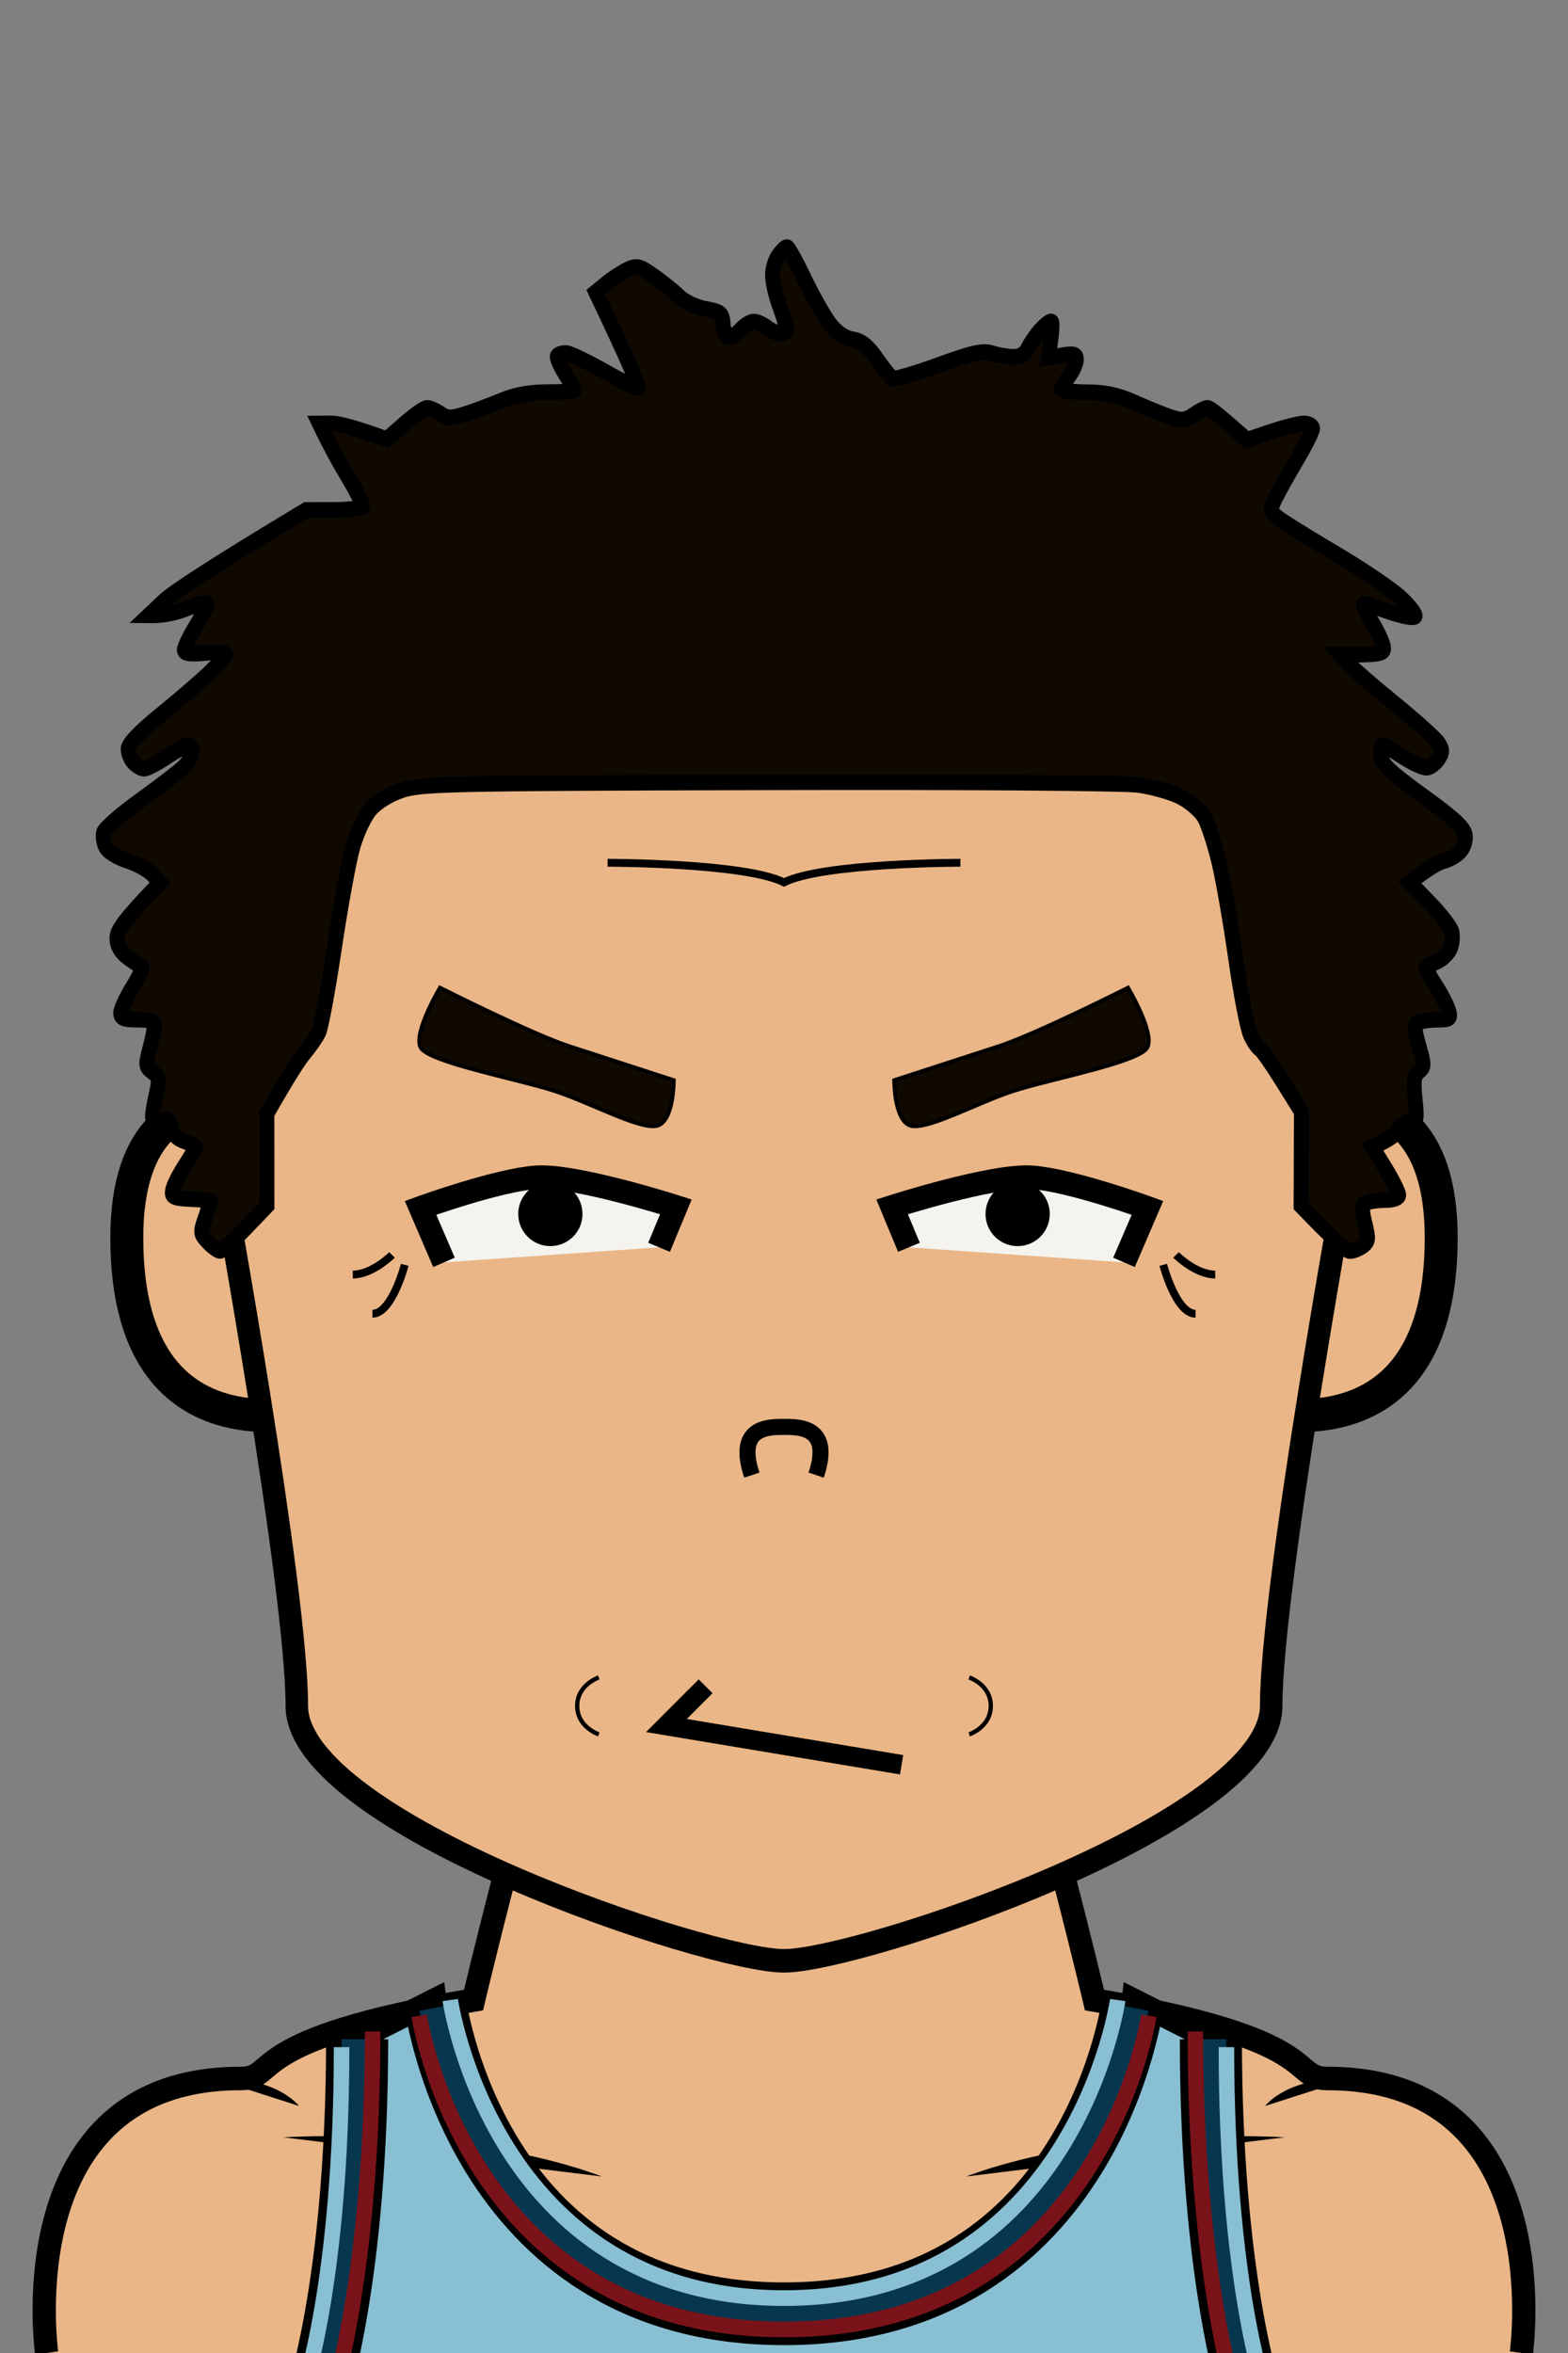 <svg xmlns="http://www.w3.org/2000/svg" version="1.2" baseProfile="tiny" width="100%" height="100%" viewBox="0 0 400 600" preserveAspectRatio="xMinYMin meet">
<rect x="0" y="0" width="400" height="600" fill="#808080" stroke="none"/>
<g transform="scale(0.99 1) translate(2.02 0)">
<path fill="#eab687" stroke="#000" stroke-width="6" d="M10 600s-10-70 50-70c10 0 0-10 60-20 0 0 50-210 80-210s80 210 80 210c60 10 50 20 60 20 60 0 50 70 50 70"/><path d="M71 545s46.9-3 82.1 10M329 545s-46.9-3-82.1 10m77.1-18s5.5-7.5 22-7m-271 7s-5.5-7.5-22-7"/>
</g>
<g transform="scale(0.99 1) translate(2.02 0)">
<path fill="#89bfd3" stroke="#000" stroke-width="6" d="M80 610s10-30 10-90l20-10s10 80 90 80 90-80 90-80l20 10c0 60 10 90 10 90z" class="jersey"/><path fill="none" stroke="#000" stroke-width="16" d="M90 520c0 60-10 90-10 90m230-90c0 60 10 90 10 90M110 510s10 80 90 80 90-80 90-80" class="outline"/><path fill="none" stroke="#07364f" stroke-width="8" d="M90 520c0 60-10 90-10 90m230-90c0 60 10 90 10 90m-210-98s15 78 90 78 90-78 90-78" class="stripe-accent"/><path fill="none" stroke="#89bfd3" stroke-width="4" d="M86 522c0 60-10 88-10 88m238-88c0 60 10 88 10 88M114 510s11 76 86 76 86-76 86-76" class="stripe-primary"/><path fill="none" stroke="#7a1319" stroke-width="4" d="M94 518c0 60-10 92-10 92m222-92c0 60 10 92 10 92m-210-96s12 80 94 80 94-80 94-80" class="stripe-secondary"/>
</g>
<g transform="translate(32 293.3) scale(1.4 1.4) translate(-6.571 -9.057) translate(3.82 -3)">
<path fill="#eab687" stroke="#000" stroke-width="6" d="M43 8S3-12 3 28c0 45 40 30 40 30z"/>
</g>
<g transform="translate(322 293.3) scale(-1.4 1.4) translate(-39.429 -9.057) translate(3.82 -3)">
<path fill="#eab687" stroke="#000" stroke-width="6" d="M43 8S3-12 3 28c0 45 40 30 40 30z"/>
</g>
<g transform="scale(0.956 1) translate(9.205 0)">
<path fill="#eab687" stroke="#000" stroke-width="6" d="M200 100c100 0 150 60 150 200 0 0-20 105-20 135s-110 65-130 65-130-35-130-65-20-135-20-135c0-140 50-200 150-200Z" class="head"/><path fill="rgba(0,0,0,0)" d="M60 300H50c0-140 50-200 150-200s150 60 150 200h-10v-10c0-5-10-20-15-25s-5-55-15-65c-40-40-60 0-110 0s-70-40-110 0c-10 10-10 60-15 65s-15 20-15 25z" class="headShave"/><path fill="rgba(0,0,0,0)" d="M200 410c30 0 50 10 50 10 30 0 90-15 90-120h10s-20 105-20 135-110 65-130 65-130-35-130-65-20-135-20-135h10c0 105 60 120 90 120 0 0 20-10 50-10" class="faceShave"/>
</g>
<g>
<path fill="none" stroke="#000" stroke-width="2" d="M300 320s5 5 10 5m-13.25-2.47S300 335 305 335m-205-15s-5 5-10 5m13.25-2.47S100 335 95 335" class="eyeline2"/>
</g>
<g transform="translate(142.67 417.5) scale(0.55 0.55) translate(5.997 14.318)">
<path fill="none" stroke="#000" stroke-width="2" d="M12.33 4.32s-10 3.29-10 13.18 10 13.18 10 13.18" class="shp0"/>
</g>
<g transform="translate(242.67 417.5) scale(-0.55 0.55) translate(-20.657 14.318)">
<path fill="none" stroke="#000" stroke-width="2" d="M12.33 4.32s-10 3.29-10 13.18 10 13.18 10 13.18" class="shp0"/>
</g>
<g>
<path fill="none" stroke="#000" stroke-width="2" d="M155 220s35 0 45 5c10-5 45-5 45-5"/>
</g>
<g transform="translate(102.5 285) rotate(-4 37.5 25)">
<path d="M10 35 5 20s15-5 30-5 35 10 35 10l-5 10z" style="fill:#f5f3ee"/><path d="M37.93 32.78c-4.53 0-8.2-3.66-8.2-8.2 0-4.53 3.67-8.19 8.2-8.19s8.19 3.66 8.19 8.19c0 4.54-3.66 8.2-8.19 8.2" style="fill:#000"/><path d="M10 35 5 20.72S25 15 35 15s35 10 35 10l-5 10" style="fill:none;stroke:#000;stroke-width:6"/>
</g>
<g transform="translate(222.5 285) rotate(4 37.5 25) scale(-1 1) translate(-75 0)">
<path d="M10 35 5 20s15-5 30-5 35 10 35 10l-5 10z" style="fill:#f5f3ee"/><path d="M37.93 32.78c-4.53 0-8.2-3.66-8.2-8.2 0-4.53 3.67-8.19 8.2-8.19s8.19 3.66 8.19 8.19c0 4.54-3.66 8.2-8.19 8.2" style="fill:#000"/><path d="M10 35 5 20.72S25 15 35 15s35 10 35 10l-5 10" style="fill:none;stroke:#000;stroke-width:6"/>
</g>
<g transform="translate(105 260.333) rotate(18 35 9.667)">
<path fill="#0f0902" stroke="#000" d="M67 17c3-3 0-12 0-12H39C29 5 3 1 3 1S0 14 3 17s26 0 36 0 25 3 28 0Z"/>
</g>
<g transform="translate(225 260.333) rotate(-18 35 9.667) scale(-1 1) translate(-70 0)">
<path fill="#0f0902" stroke="#000" d="M67 17c3-3 0-12 0-12H39C29 5 3 1 3 1S0 14 3 17s26 0 36 0 25 3 28 0Z"/>
</g>
<g transform="translate(169 428) scale(-1 1) translate(-62 0)">
<path d="m1 22 60-10L51 2" style="fill:none;stroke:#000;stroke-width:5"/>
</g>
<g transform="translate(0 77.5) scale(0.82 0.82) translate(43.902 64.207)">
<path fill="#eab687" stroke="#000" stroke-width="5" d="M190 300c-5-15 5-15 10-15s15 0 10 15" class="nose"/>
</g>
<g transform="scale(0.956 1) translate(9.209 0)">
<path fill="#0f0902" stroke="#000" stroke-width="4" d="M198.45 65.22c-.9 1.22-1.58 3.59-1.5 5.25.07 1.67.82 4.83 1.66 7.03s1.72 4.79 1.96 5.75c.28 1.16-.16 1.76-1.32 1.77-.96.01-2.65-.65-3.75-1.47s-2.68-1.52-3.5-1.55c-.82-.04-2.4.86-3.5 2s-2.56 2.05-3.25 2.03-1.36-1.48-1.5-3.26c-.23-2.99-.58-3.28-4.75-4.01-2.49-.43-5.62-1.84-7-3.15-1.37-1.3-4.42-3.65-6.77-5.23-3.84-2.59-4.54-2.75-7-1.61-1.5.69-4.02 2.27-5.59 3.5l-2.86 2.23C159.25 93.49 161.55 99 161 99s-4.71-2.02-9.25-4.48-9.04-4.49-10-4.5-1.96.32-2.21.73.65 2.44 2 4.5S144 99.22 144 99.5s-3.15.5-7 .5c-4.79 0-8.66.67-12.25 2.1-2.89 1.16-7.28 2.72-9.75 3.47-3.87 1.17-4.81 1.16-6.75-.1-1.24-.81-2.81-1.46-3.5-1.45s-3.39 1.81-6 4L94 112c-8.91-3.12-12.96-4.02-14.75-4.02L76 108c2.91 5.81 5.6 10.42 7.86 14s3.89 6.84 3.62 7.25c-.26.41-3.74.76-7.73.77l-7.25.03c-26.19 15.07-35.64 21.12-37.9 23.16l-4.1 3.71c4.26.06 7.75-.82 10.5-1.92s5-1.55 5-1-1.36 3.14-3.01 5.75c-1.66 2.61-3.01 5.31-3 6 .01.91 1.51 1.11 5.51.75 3.02-.28 5.52-.16 5.54.25s-1.91 2.55-4.3 4.75c-2.4 2.2-8.26 7.04-13.05 10.75-5.77 4.49-8.69 7.42-8.69 8.75 0 1.1.68 2.68 1.5 3.5s2.06 1.51 2.75 1.51c.69.01 3.39-1.34 6-3 2.61-1.65 5.2-3.01 5.75-3.01s1.01.79 1.03 1.75c.01.96-1 2.69-2.25 3.85-1.26 1.15-6.47 4.97-11.59 8.5-5.12 3.52-9.51 7.19-9.75 8.15s.01 2.65.56 3.75c.57 1.14 3.05 2.63 5.75 3.46 2.61.81 5.65 2.4 6.75 3.54l2 2.07c-9.94 9.89-11.48 12.17-11.49 14.18-.01 1.85.89 3.42 2.74 4.79 1.51 1.12 3.2 2.16 3.75 2.32.55.15-.45 2.5-2.23 5.21-1.77 2.71-3.23 5.72-3.25 6.68-.02 1.41.85 1.75 4.48 1.75 3.33 0 4.5.39 4.5 1.5 0 .82-.56 3.51-1.25 5.98-1.15 4.11-1.09 4.59.75 5.9 1.83 1.3 1.9 1.83.84 6.27-.64 2.67-.98 5.19-.75 5.6.22.41 1.31.52 2.41.25 1.52-.38 2.12.1 2.5 2 .33 1.67 1.5 2.83 3.5 3.5 1.65.55 3 1.23 3 1.5s-1.3 2.41-2.89 4.75-3.05 5.15-3.25 6.25c-.32 1.77.25 2.03 4.89 2.25 2.89.14 5.26.36 5.27.5s-.64 2.05-1.44 4.25c-1.39 3.79-1.35 4.12.73 6.23 1.2 1.22 2.64 2.23 3.19 2.24s3.59-2.57 6.76-5.73l5.76-5.74L62 284c5.76-9.69 8.62-13.85 10.07-15.5s3.15-4.01 3.78-5.25 2.5-10.91 4.15-21.5c1.66-10.59 3.87-22.18 4.92-25.75 1.08-3.65 3.16-7.87 4.75-9.62 1.72-1.9 4.99-3.82 8.33-4.89 5.08-1.64 12.59-1.79 97.5-2.01 50.8-.14 95.14.16 99 .66 3.85.5 9.02 1.91 11.48 3.13 2.47 1.23 5.26 3.58 6.22 5.23.95 1.65 2.65 6.6 3.78 11 1.12 4.4 3.17 15.54 4.53 24.75 1.37 9.21 3.17 18.1 3.99 19.75s1.95 3.23 2.5 3.5 3.26 3.99 6.03 8.25l5.04 7.75-.09 24c8.93 8.9 12.2 11.49 13.02 11.51.82.01 2.32-.55 3.33-1.24 1.63-1.13 1.71-1.77.69-5.77-.91-3.59-.88-4.65.17-5.23.72-.41 3-.75 5.06-.75 2.32-.01 3.75-.5 3.76-1.27 0-.69-1.57-3.73-3.49-6.75l-3.51-5.5c4.64-1.94 6.44-3.4 6.99-4.5s1.9-2 3-2c1.84 0 1.95-.46 1.38-5.75-.49-4.62-.29-6 1-7 1.48-1.14 1.49-1.7.06-6.5-1.28-4.29-1.33-5.38-.25-5.98.72-.41 3-.75 5.06-.75 3.41-.02 3.69-.23 3.11-2.27-.35-1.24-1.92-4.16-3.5-6.5-1.57-2.34-2.75-4.38-2.61-4.55.14-.16 1.49-.84 3-1.5s3.13-2.21 3.6-3.45.61-3.15.32-4.25c-.3-1.1-2.93-4.36-5.86-7.25L367 225c5.04-3.75 7.63-5.1 9-5.42 1.38-.32 3.31-1.36 4.29-2.33 1-.98 1.66-2.84 1.5-4.22-.22-1.88-2.9-4.27-11.29-10.07-8.94-6.18-11.05-8.11-11.25-10.28-.14-1.47.09-2.67.5-2.66.41.02 2.89 1.37 5.5 3 2.61 1.64 5.48 2.87 6.38 2.73s2.24-1.15 2.99-2.25c1.13-1.67 1.13-2.33.02-4-.73-1.1-6.01-5.65-11.73-10.11-5.73-4.46-11.31-9.09-12.41-10.28l-2-2.18c10.58.06 11.5-.21 11.47-1.68-.01-.96-1.36-3.89-3-6.5-1.63-2.61-2.63-4.76-2.22-4.77.41 0 3.45.9 6.75 2.01s6.36 1.68 6.81 1.26c.45-.41-1.19-2.55-3.64-4.75s-10.45-7.37-17.78-11.5c-7.32-4.12-14.23-8.24-15.35-9.15-1.97-1.6-1.98-1.76-.31-5 .95-1.84 3.55-6.27 5.77-9.85s4.03-7.06 4.02-7.75-1.03-1.25-2.27-1.26c-1.24 0-5.18.93-8.75 2.09l-6.5 2.09c-7.36-6.33-9.95-8.17-10.5-8.17s-2.19.79-3.64 1.75c-2.23 1.48-3.2 1.57-6.25.6-1.99-.63-6.31-2.31-9.61-3.72-4.44-1.91-7.75-2.59-12.75-2.61-3.71-.01-6.74-.36-6.73-.77s.9-1.87 1.98-3.25c1.08-1.37 1.97-3.29 1.98-4.25.02-1.47-.59-1.65-3.73-1.14l-3.75.61c1.16-7.15 1.16-9.23.75-9.25-.41-.01-1.71 1-2.88 2.25-1.16 1.26-2.63 3.29-3.25 4.53-.75 1.51-2.02 2.25-3.87 2.25-1.51 0-4.1-.41-5.75-.92-2.44-.75-5.1-.19-14.25 3-6.19 2.16-11.7 3.7-12.25 3.42s-2.46-2.52-4.25-4.98c-2.4-3.31-4.1-4.62-6.5-5-2.11-.34-4.22-1.72-6-3.93-1.51-1.88-4.57-7.06-6.8-11.5-2.22-4.45-4.34-8.09-4.7-8.09s-1.39 1-2.3 2.22Z" class="afro2"/>
</g>
</svg>